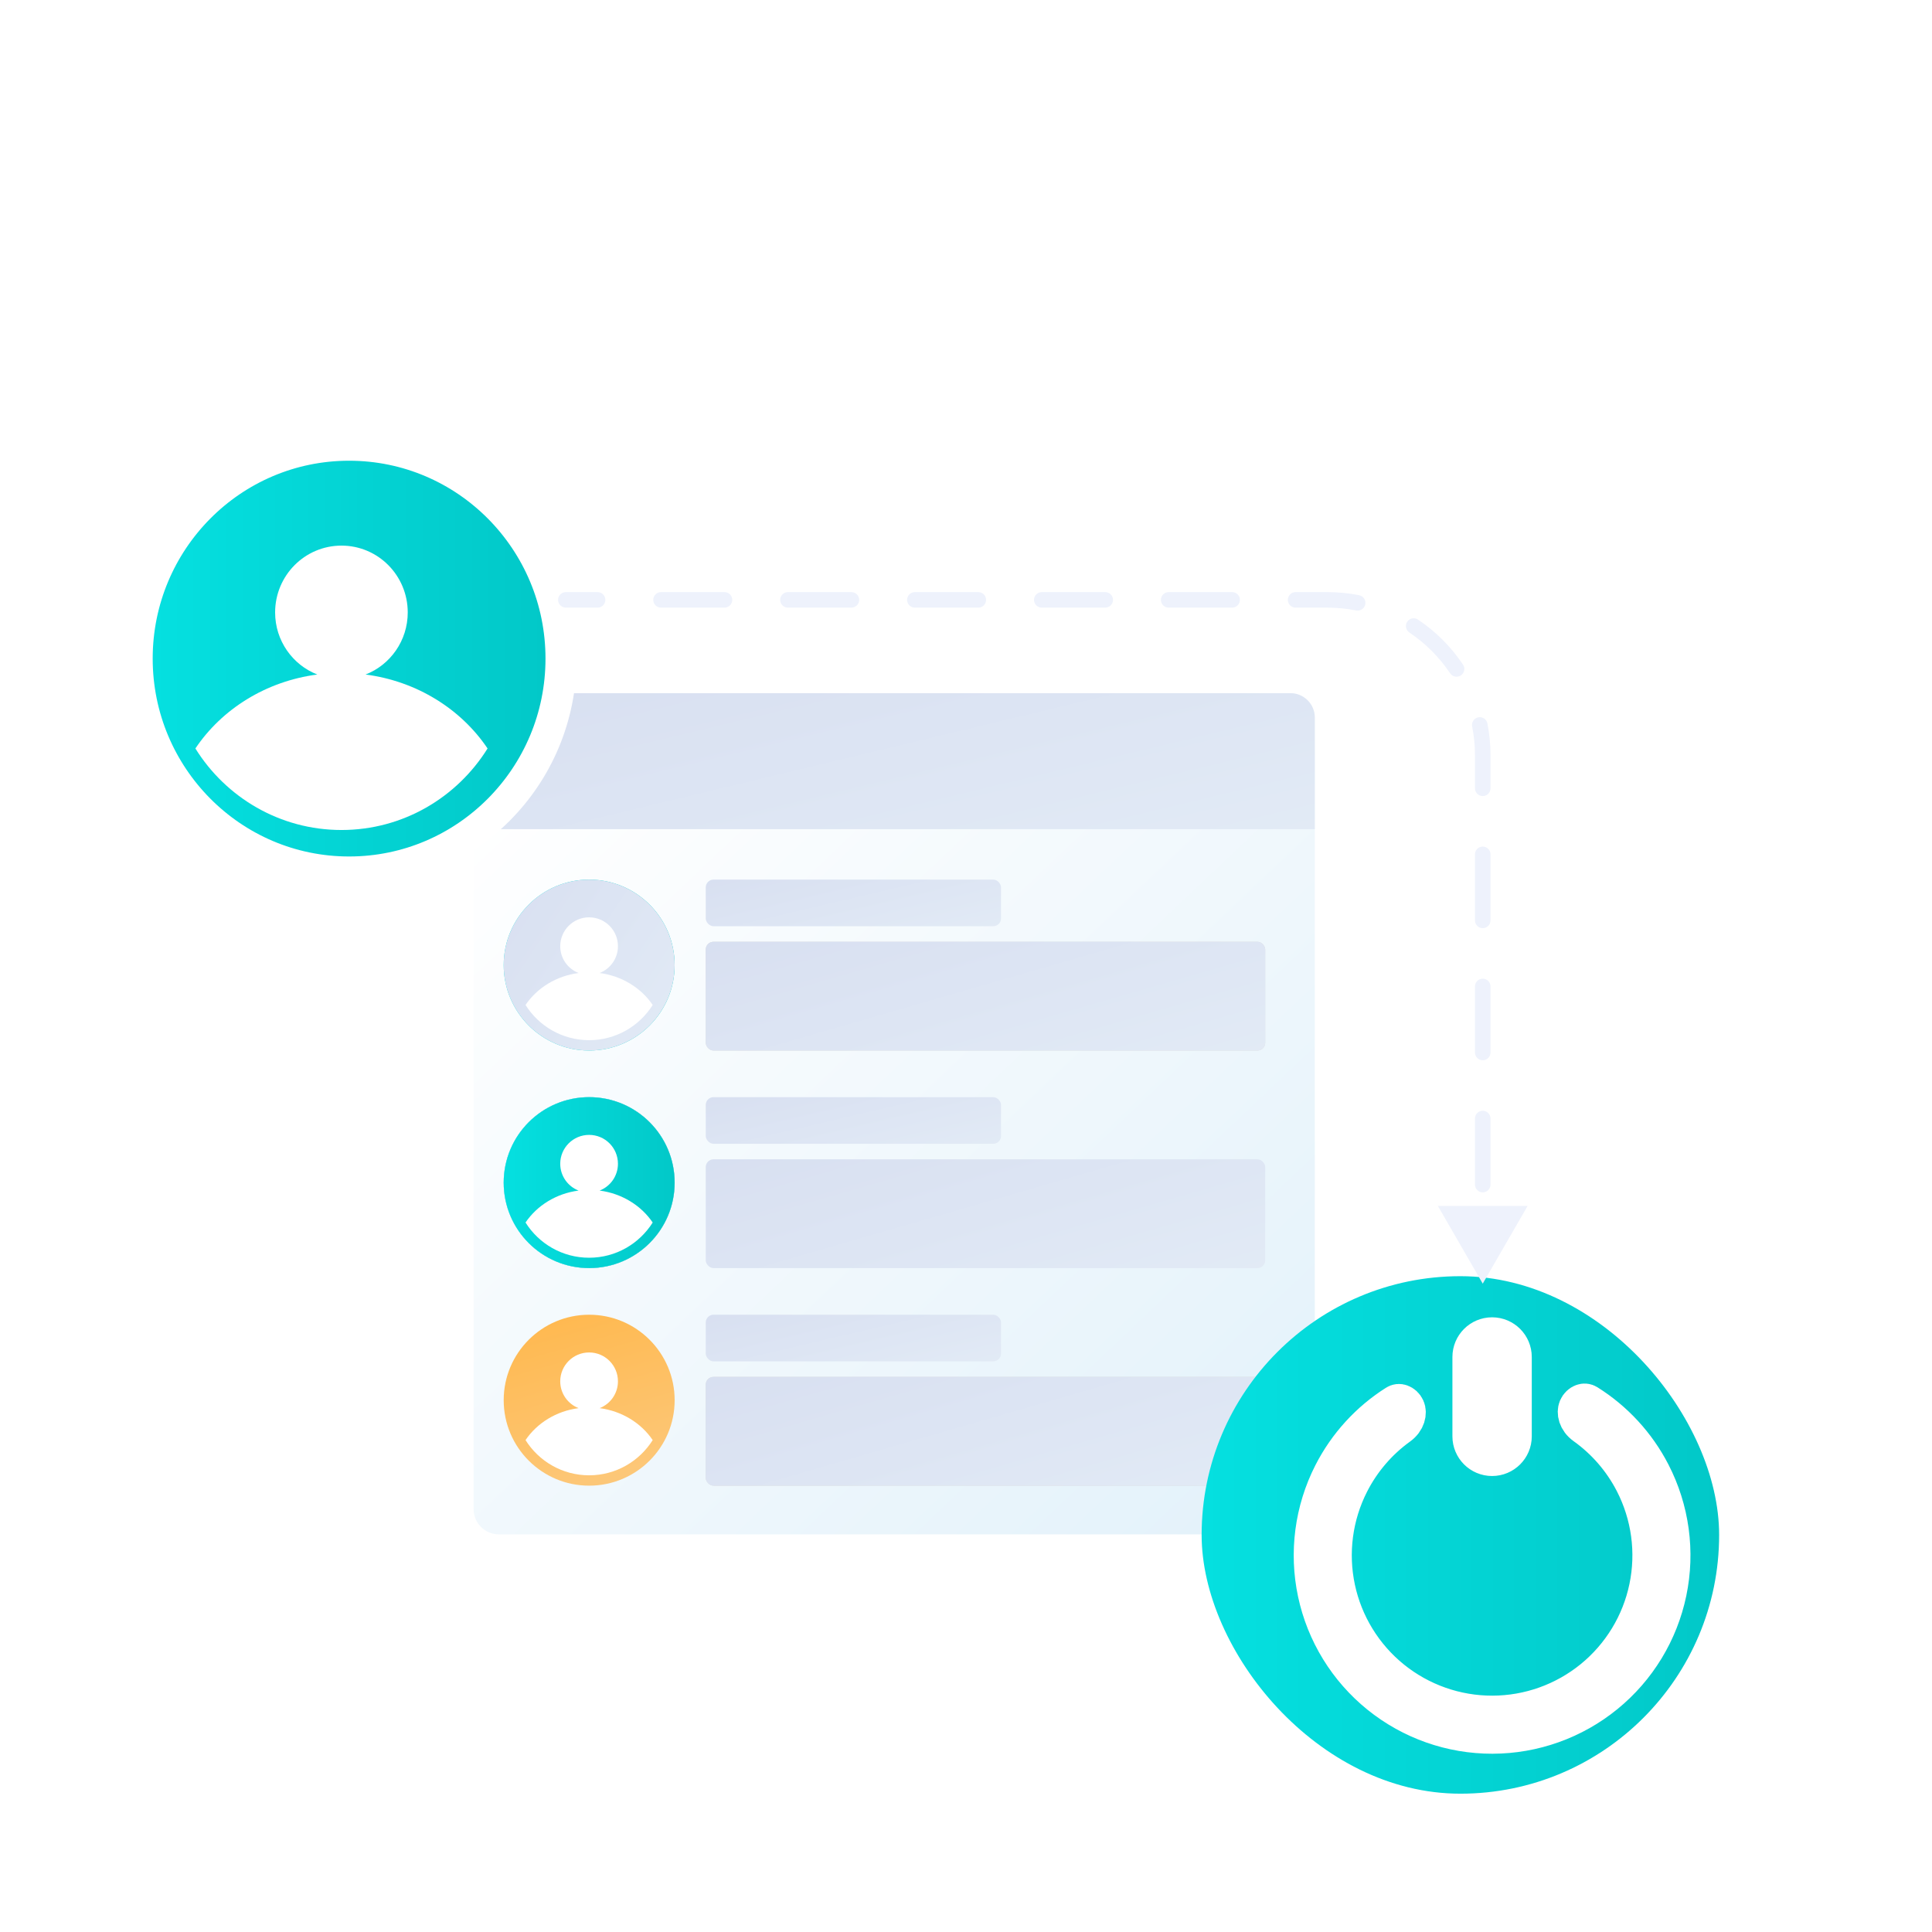 <svg width="132" height="132" viewBox="0 0 132 132" fill="none" xmlns="http://www.w3.org/2000/svg">
<g clip-path="url(#clip0_9243_967572)">
<path d="M88.11 47.36H34.08C33.13 47.36 32.359 48.131 32.359 49.081V103.11C32.359 104.061 33.13 104.831 34.08 104.831H88.11C89.061 104.831 89.831 104.061 89.831 103.11V49.081C89.831 48.131 89.061 47.36 88.11 47.36Z" fill="url(#paint0_linear_9243_967572)"/>
<path d="M34.02 47.36H88.171C89.086 47.36 89.831 48.105 89.831 49.021V56.65H32.359V49.021C32.359 48.105 33.104 47.36 34.02 47.36Z" fill="url(#paint1_linear_9243_967572)"/>
<path d="M40.254 71.776C43.479 71.776 46.094 69.162 46.094 65.936C46.094 62.711 43.479 60.097 40.254 60.097C37.029 60.097 34.414 62.711 34.414 65.936C34.414 69.162 37.029 71.776 40.254 71.776Z" fill="url(#paint2_linear_9243_967572)"/>
<path d="M40.254 71.776C43.479 71.776 46.094 69.162 46.094 65.936C46.094 62.711 43.479 60.097 40.254 60.097C37.029 60.097 34.414 62.711 34.414 65.936C34.414 69.162 37.029 71.776 40.254 71.776Z" fill="url(#paint3_linear_9243_967572)"/>
<path d="M44.594 68.662C43.686 70.106 42.081 71.068 40.25 71.068C38.419 71.068 36.811 70.106 35.906 68.662C36.691 67.501 38.002 66.678 39.531 66.479C38.797 66.195 38.277 65.481 38.277 64.648C38.277 63.558 39.16 62.675 40.25 62.675C41.34 62.675 42.22 63.558 42.22 64.648C42.22 65.481 41.7 66.195 40.967 66.479C42.495 66.678 43.806 67.501 44.594 68.662Z" fill="white"/>
<rect x="48.219" y="60.097" width="20.174" height="3.185" rx="0.531" fill="url(#paint4_linear_9243_967572)"/>
<rect x="48.219" y="64.344" width="38.224" height="7.432" rx="0.531" fill="#D9D9D9"/>
<rect x="48.219" y="64.344" width="38.224" height="7.432" rx="0.531" fill="url(#paint5_linear_9243_967572)"/>
<path d="M40.254 86.64C43.479 86.64 46.094 84.026 46.094 80.801C46.094 77.575 43.479 74.961 40.254 74.961C37.029 74.961 34.414 77.575 34.414 80.801C34.414 84.026 37.029 86.64 40.254 86.64Z" fill="url(#paint6_linear_9243_967572)"/>
<path d="M40.254 86.64C43.479 86.64 46.094 84.026 46.094 80.801C46.094 77.575 43.479 74.961 40.254 74.961C37.029 74.961 34.414 77.575 34.414 80.801C34.414 84.026 37.029 86.64 40.254 86.64Z" fill="url(#paint7_linear_9243_967572)"/>
<path d="M40.254 86.64C43.479 86.64 46.094 84.026 46.094 80.801C46.094 77.575 43.479 74.961 40.254 74.961C37.029 74.961 34.414 77.575 34.414 80.801C34.414 84.026 37.029 86.64 40.254 86.64Z" fill="url(#paint8_linear_9243_967572)"/>
<path d="M44.594 83.526C43.686 84.97 42.081 85.932 40.25 85.932C38.419 85.932 36.811 84.97 35.906 83.526C36.691 82.365 38.002 81.542 39.531 81.343C38.797 81.06 38.277 80.346 38.277 79.512C38.277 78.422 39.16 77.539 40.25 77.539C41.34 77.539 42.22 78.422 42.22 79.512C42.22 80.346 41.7 81.06 40.967 81.343C42.495 81.542 43.806 82.365 44.594 83.526Z" fill="white"/>
<rect x="48.219" y="74.961" width="20.174" height="3.185" rx="0.531" fill="url(#paint9_linear_9243_967572)"/>
<rect x="48.219" y="79.208" width="38.224" height="7.432" rx="0.531" fill="url(#paint10_linear_9243_967572)"/>
<path d="M40.254 101.505C43.479 101.505 46.094 98.891 46.094 95.666C46.094 92.441 43.479 89.826 40.254 89.826C37.029 89.826 34.414 92.441 34.414 95.666C34.414 98.891 37.029 101.505 40.254 101.505Z" fill="url(#paint11_linear_9243_967572)"/>
<path d="M44.594 98.391C43.686 99.835 42.081 100.797 40.25 100.797C38.419 100.797 36.811 99.835 35.906 98.391C36.691 97.23 38.002 96.407 39.531 96.208C38.797 95.925 38.277 95.211 38.277 94.377C38.277 93.287 39.16 92.404 40.25 92.404C41.34 92.404 42.22 93.287 42.22 94.377C42.22 95.211 41.7 95.925 40.967 96.208C42.495 96.407 43.806 97.23 44.594 98.391Z" fill="white"/>
<rect x="48.219" y="89.826" width="20.174" height="3.185" rx="0.531" fill="url(#paint12_linear_9243_967572)"/>
<rect x="48.219" y="94.073" width="38.224" height="7.432" rx="0.531" fill="#D9D9D9"/>
<rect x="48.219" y="94.073" width="38.224" height="7.432" rx="0.531" fill="url(#paint13_linear_9243_967572)"/>
</g>
<g filter="url(#filter0_d_9243_967572)">
<path d="M22.845 57.566C30.85 57.566 37.326 51.03 37.326 42.984C37.326 34.939 30.85 28.403 22.845 28.403C14.84 28.403 8.364 34.939 8.364 42.984C8.364 51.03 14.84 57.566 22.845 57.566Z" fill="url(#paint14_linear_9243_967572)" stroke="white" stroke-width="2.124"/>
<path d="M32.306 49.125C30.221 52.468 26.533 54.695 22.325 54.695C18.117 54.695 14.423 52.468 12.344 49.125C14.147 46.437 17.159 44.532 20.672 44.072C18.988 43.416 17.791 41.763 17.791 39.832C17.791 37.309 19.82 35.265 22.325 35.265C24.83 35.265 26.852 37.309 26.852 39.832C26.852 41.763 25.656 43.416 23.972 44.072C27.485 44.532 30.497 46.437 32.306 49.125Z" fill="white"/>
</g>
<g filter="url(#filter1_d_9243_967572)">
<rect x="84.223" y="88.255" width="35.357" height="35.357" rx="17.679" fill="url(#paint15_linear_9243_967572)"/>
</g>
<path d="M100.589 92.714C100.589 91.965 101.196 91.358 101.944 91.358C102.693 91.358 103.3 91.965 103.3 92.714V98.135C103.3 98.883 102.693 99.49 101.944 99.49C101.196 99.49 100.589 98.883 100.589 98.135V92.714ZM107.834 96.216C107.906 96.052 108.032 95.948 108.148 95.906C108.252 95.868 108.338 95.879 108.422 95.931C110.267 97.087 111.779 98.724 112.787 100.679C114.069 103.166 114.457 106.018 113.885 108.757C113.314 111.496 111.819 113.956 109.649 115.723C107.48 117.491 104.769 118.459 101.971 118.465C99.173 118.471 96.458 117.515 94.281 115.757C92.104 114 90.597 111.547 90.014 108.81C89.431 106.074 89.806 103.22 91.077 100.727C92.076 98.767 93.581 97.124 95.421 95.96C95.504 95.907 95.591 95.897 95.695 95.934C95.811 95.976 95.937 96.078 96.01 96.243C96.13 96.512 96.054 97.025 95.544 97.393C94.142 98.403 92.991 99.739 92.196 101.298C91.056 103.534 90.72 106.094 91.243 108.548C91.766 111.003 93.118 113.203 95.07 114.78C97.023 116.356 99.459 117.214 101.968 117.208C104.478 117.203 106.91 116.334 108.856 114.749C110.801 113.164 112.143 110.958 112.655 108.501C113.168 106.044 112.82 103.485 111.67 101.254C110.868 99.699 109.711 98.369 108.305 97.364C107.794 96.999 107.715 96.487 107.834 96.216Z" fill="white" stroke="white" stroke-width="2.711"/>
<path d="M38.66 41.516C38.367 41.516 38.129 41.279 38.129 40.985C38.129 40.692 38.367 40.455 38.66 40.455L38.66 41.516ZM101.305 87.703L98.24 82.394L104.37 82.394L101.305 87.703ZM40.828 40.455C41.121 40.455 41.359 40.692 41.359 40.985C41.359 41.279 41.121 41.516 40.828 41.516L40.828 40.455ZM45.163 41.516C44.87 41.516 44.633 41.279 44.633 40.985C44.633 40.692 44.87 40.455 45.163 40.455L45.163 41.516ZM49.499 40.455C49.792 40.455 50.03 40.692 50.03 40.985C50.03 41.279 49.792 41.516 49.499 41.516L49.499 40.455ZM53.835 41.516C53.541 41.516 53.304 41.279 53.304 40.985C53.304 40.692 53.541 40.455 53.835 40.455L53.835 41.516ZM58.17 40.455C58.464 40.455 58.701 40.692 58.701 40.985C58.701 41.279 58.464 41.516 58.17 41.516L58.17 40.455ZM62.506 41.516C62.213 41.516 61.975 41.279 61.975 40.985C61.975 40.692 62.213 40.455 62.506 40.455L62.506 41.516ZM66.841 40.455C67.135 40.455 67.372 40.692 67.372 40.985C67.372 41.279 67.135 41.516 66.841 41.516L66.841 40.455ZM71.177 41.516C70.884 41.516 70.646 41.279 70.646 40.985C70.646 40.692 70.884 40.455 71.177 40.455L71.177 41.516ZM75.513 40.455C75.806 40.455 76.044 40.692 76.044 40.985C76.044 41.279 75.806 41.516 75.513 41.516L75.513 40.455ZM79.848 41.516C79.555 41.516 79.317 41.279 79.317 40.985C79.317 40.692 79.555 40.455 79.848 40.455L79.848 41.516ZM84.184 40.455C84.477 40.455 84.715 40.692 84.715 40.985C84.715 41.279 84.477 41.516 84.184 41.516L84.184 40.455ZM88.519 41.516C88.226 41.516 87.989 41.279 87.989 40.985C87.989 40.692 88.226 40.455 88.519 40.455L88.519 41.516ZM92.862 40.667C93.15 40.724 93.337 41.003 93.28 41.291C93.223 41.578 92.944 41.765 92.656 41.708L92.862 40.667ZM96.291 43.215C96.048 43.052 95.982 42.722 96.145 42.478C96.309 42.235 96.638 42.169 96.882 42.333L96.291 43.215ZM99.958 45.408C100.121 45.652 100.056 45.982 99.812 46.145C99.568 46.308 99.239 46.243 99.075 45.999L99.958 45.408ZM100.582 49.634C100.525 49.346 100.712 49.067 101 49.01C101.287 48.953 101.567 49.14 101.624 49.428L100.582 49.634ZM101.836 53.859C101.836 54.152 101.598 54.39 101.305 54.39C101.012 54.39 100.774 54.152 100.774 53.859L101.836 53.859ZM100.774 58.372C100.774 58.078 101.012 57.841 101.305 57.841C101.598 57.841 101.836 58.078 101.836 58.372L100.774 58.372ZM101.836 62.884C101.836 63.177 101.598 63.415 101.305 63.415C101.012 63.415 100.774 63.177 100.774 62.884L101.836 62.884ZM100.774 67.397C100.774 67.103 101.012 66.866 101.305 66.866C101.598 66.866 101.836 67.103 101.836 67.397L100.774 67.397ZM101.836 71.909C101.836 72.202 101.598 72.44 101.305 72.44C101.012 72.44 100.774 72.202 100.774 71.909L101.836 71.909ZM100.774 76.421C100.774 76.128 101.012 75.891 101.305 75.891C101.598 75.891 101.836 76.128 101.836 76.421L100.774 76.421ZM101.836 80.934C101.836 81.227 101.598 81.465 101.305 81.465C101.012 81.465 100.774 81.227 100.774 80.934L101.836 80.934ZM100.774 85.446C100.774 85.153 101.012 84.916 101.305 84.916C101.598 84.916 101.836 85.153 101.836 85.446L100.774 85.446ZM38.66 40.455L40.828 40.455L40.828 41.516L38.66 41.516L38.66 40.455ZM45.163 40.455L49.499 40.455L49.499 41.516L45.163 41.516L45.163 40.455ZM53.835 40.455L58.17 40.455L58.17 41.516L53.835 41.516L53.835 40.455ZM62.506 40.455L66.841 40.455L66.841 41.516L62.506 41.516L62.506 40.455ZM71.177 40.455L75.513 40.455L75.513 41.516L71.177 41.516L71.177 40.455ZM79.848 40.455L84.184 40.455L84.184 41.516L79.848 41.516L79.848 40.455ZM88.519 40.455L90.687 40.455L90.687 41.516L88.519 41.516L88.519 40.455ZM90.687 40.455C91.431 40.455 92.159 40.527 92.862 40.667L92.656 41.708C92.02 41.582 91.362 41.516 90.687 41.516L90.687 40.455ZM96.882 42.333C98.097 43.146 99.144 44.193 99.958 45.408L99.075 45.999C98.339 44.899 97.391 43.952 96.291 43.215L96.882 42.333ZM101.624 49.428C101.763 50.132 101.836 50.859 101.836 51.603L100.774 51.603C100.774 50.929 100.708 50.27 100.582 49.634L101.624 49.428ZM101.836 51.603L101.836 53.859L100.774 53.859L100.774 51.603L101.836 51.603ZM101.836 58.372L101.836 62.884L100.774 62.884L100.774 58.372L101.836 58.372ZM101.836 67.397L101.836 71.909L100.774 71.909L100.774 67.397L101.836 67.397ZM101.836 76.421L101.836 80.934L100.774 80.934L100.774 76.421L101.836 76.421Z" fill="#EEF2FC"/>
<defs>
<filter id="filter0_d_9243_967572" x="5.791" y="26.839" width="36.118" height="36.317" filterUnits="userSpaceOnUse" color-interpolation-filters="sRGB">
<feFlood flood-opacity="0" result="BackgroundImageFix"/>
<feColorMatrix in="SourceAlpha" type="matrix" values="0 0 0 0 0 0 0 0 0 0 0 0 0 0 0 0 0 0 127 0" result="hardAlpha"/>
<feOffset dx="1.006" dy="2.013"/>
<feGaussianBlur stdDeviation="1.258"/>
<feComposite in2="hardAlpha" operator="out"/>
<feColorMatrix type="matrix" values="0 0 0 0 0 0 0 0 0 0.175 0 0 0 0 0.438 0 0 0 0.07 0"/>
<feBlend mode="normal" in2="BackgroundImageFix" result="effect1_dropShadow_9243_967572"/>
<feBlend mode="normal" in="SourceGraphic" in2="effect1_dropShadow_9243_967572" result="shape"/>
</filter>
<filter id="filter1_d_9243_967572" x="78.914" y="84.008" width="41.726" height="41.728" filterUnits="userSpaceOnUse" color-interpolation-filters="sRGB">
<feFlood flood-opacity="0" result="BackgroundImageFix"/>
<feColorMatrix in="SourceAlpha" type="matrix" values="0 0 0 0 0 0 0 0 0 0 0 0 0 0 0 0 0 0 127 0" result="hardAlpha"/>
<feOffset dx="-2.124" dy="-1.062"/>
<feGaussianBlur stdDeviation="1.593"/>
<feComposite in2="hardAlpha" operator="out"/>
<feColorMatrix type="matrix" values="0 0 0 0 0 0 0 0 0 0.175 0 0 0 0 0.438 0 0 0 0.07 0"/>
<feBlend mode="normal" in2="BackgroundImageFix" result="effect1_dropShadow_9243_967572"/>
<feBlend mode="normal" in="SourceGraphic" in2="effect1_dropShadow_9243_967572" result="shape"/>
</filter>
<linearGradient id="paint0_linear_9243_967572" x1="32.359" y1="55.571" x2="84.126" y2="110.234" gradientUnits="userSpaceOnUse">
<stop stop-color="white"/>
<stop offset="1" stop-color="#E2F1FA"/>
</linearGradient>
<linearGradient id="paint1_linear_9243_967572" x1="-12.869" y1="43.969" x2="-1.581" y2="90.918" gradientUnits="userSpaceOnUse">
<stop stop-color="#D2D9EE"/>
<stop offset="1" stop-color="#E7F0F8"/>
</linearGradient>
<linearGradient id="paint2_linear_9243_967572" x1="34.414" y1="65.937" x2="46.093" y2="65.937" gradientUnits="userSpaceOnUse">
<stop stop-color="#05E0E0"/>
<stop offset="1" stop-color="#02C8C8"/>
</linearGradient>
<linearGradient id="paint3_linear_9243_967572" x1="25.223" y1="55.832" x2="54.133" y2="75.267" gradientUnits="userSpaceOnUse">
<stop stop-color="#D2D9EE"/>
<stop offset="1" stop-color="#E7F0F8"/>
</linearGradient>
<linearGradient id="paint4_linear_9243_967572" x1="32.343" y1="58.934" x2="36.133" y2="75.073" gradientUnits="userSpaceOnUse">
<stop stop-color="#D2D9EE"/>
<stop offset="1" stop-color="#E7F0F8"/>
</linearGradient>
<linearGradient id="paint5_linear_9243_967572" x1="18.138" y1="61.63" x2="28.744" y2="98.298" gradientUnits="userSpaceOnUse">
<stop stop-color="#D2D9EE"/>
<stop offset="1" stop-color="#E7F0F8"/>
</linearGradient>
<linearGradient id="paint6_linear_9243_967572" x1="34.414" y1="80.801" x2="46.093" y2="80.801" gradientUnits="userSpaceOnUse">
<stop stop-color="#05E0E0"/>
<stop offset="1" stop-color="#02C8C8"/>
</linearGradient>
<linearGradient id="paint7_linear_9243_967572" x1="25.223" y1="70.697" x2="54.133" y2="90.131" gradientUnits="userSpaceOnUse">
<stop stop-color="#D2D9EE"/>
<stop offset="1" stop-color="#E7F0F8"/>
</linearGradient>
<linearGradient id="paint8_linear_9243_967572" x1="34.414" y1="80.801" x2="46.093" y2="80.801" gradientUnits="userSpaceOnUse">
<stop stop-color="#05E0E0"/>
<stop offset="1" stop-color="#02C8C8"/>
</linearGradient>
<linearGradient id="paint9_linear_9243_967572" x1="32.343" y1="73.798" x2="36.133" y2="89.937" gradientUnits="userSpaceOnUse">
<stop stop-color="#D2D9EE"/>
<stop offset="1" stop-color="#E7F0F8"/>
</linearGradient>
<linearGradient id="paint10_linear_9243_967572" x1="18.138" y1="76.494" x2="28.744" y2="113.162" gradientUnits="userSpaceOnUse">
<stop stop-color="#D2D9EE"/>
<stop offset="1" stop-color="#E7F0F8"/>
</linearGradient>
<linearGradient id="paint11_linear_9243_967572" x1="39.705" y1="88.012" x2="43.978" y2="102.833" gradientUnits="userSpaceOnUse">
<stop stop-color="#FFB74B"/>
<stop offset="1" stop-color="#FCCA80"/>
</linearGradient>
<linearGradient id="paint12_linear_9243_967572" x1="32.343" y1="88.663" x2="36.133" y2="104.802" gradientUnits="userSpaceOnUse">
<stop stop-color="#D2D9EE"/>
<stop offset="1" stop-color="#E7F0F8"/>
</linearGradient>
<linearGradient id="paint13_linear_9243_967572" x1="18.138" y1="91.36" x2="28.744" y2="128.027" gradientUnits="userSpaceOnUse">
<stop stop-color="#D2D9EE"/>
<stop offset="1" stop-color="#E7F0F8"/>
</linearGradient>
<linearGradient id="paint14_linear_9243_967572" x1="9.425" y1="42.985" x2="36.263" y2="42.985" gradientUnits="userSpaceOnUse">
<stop stop-color="#05E0E0"/>
<stop offset="1" stop-color="#02C8C8"/>
</linearGradient>
<linearGradient id="paint15_linear_9243_967572" x1="84.222" y1="105.934" x2="119.578" y2="105.934" gradientUnits="userSpaceOnUse">
<stop stop-color="#05E0E0"/>
<stop offset="1" stop-color="#02C8C8"/>
</linearGradient>
<clipPath id="clip0_9243_967572">
<rect width="57.472" height="57.471" fill="white" transform="translate(32.359 47.36)"/>
</clipPath>
</defs>
</svg>
